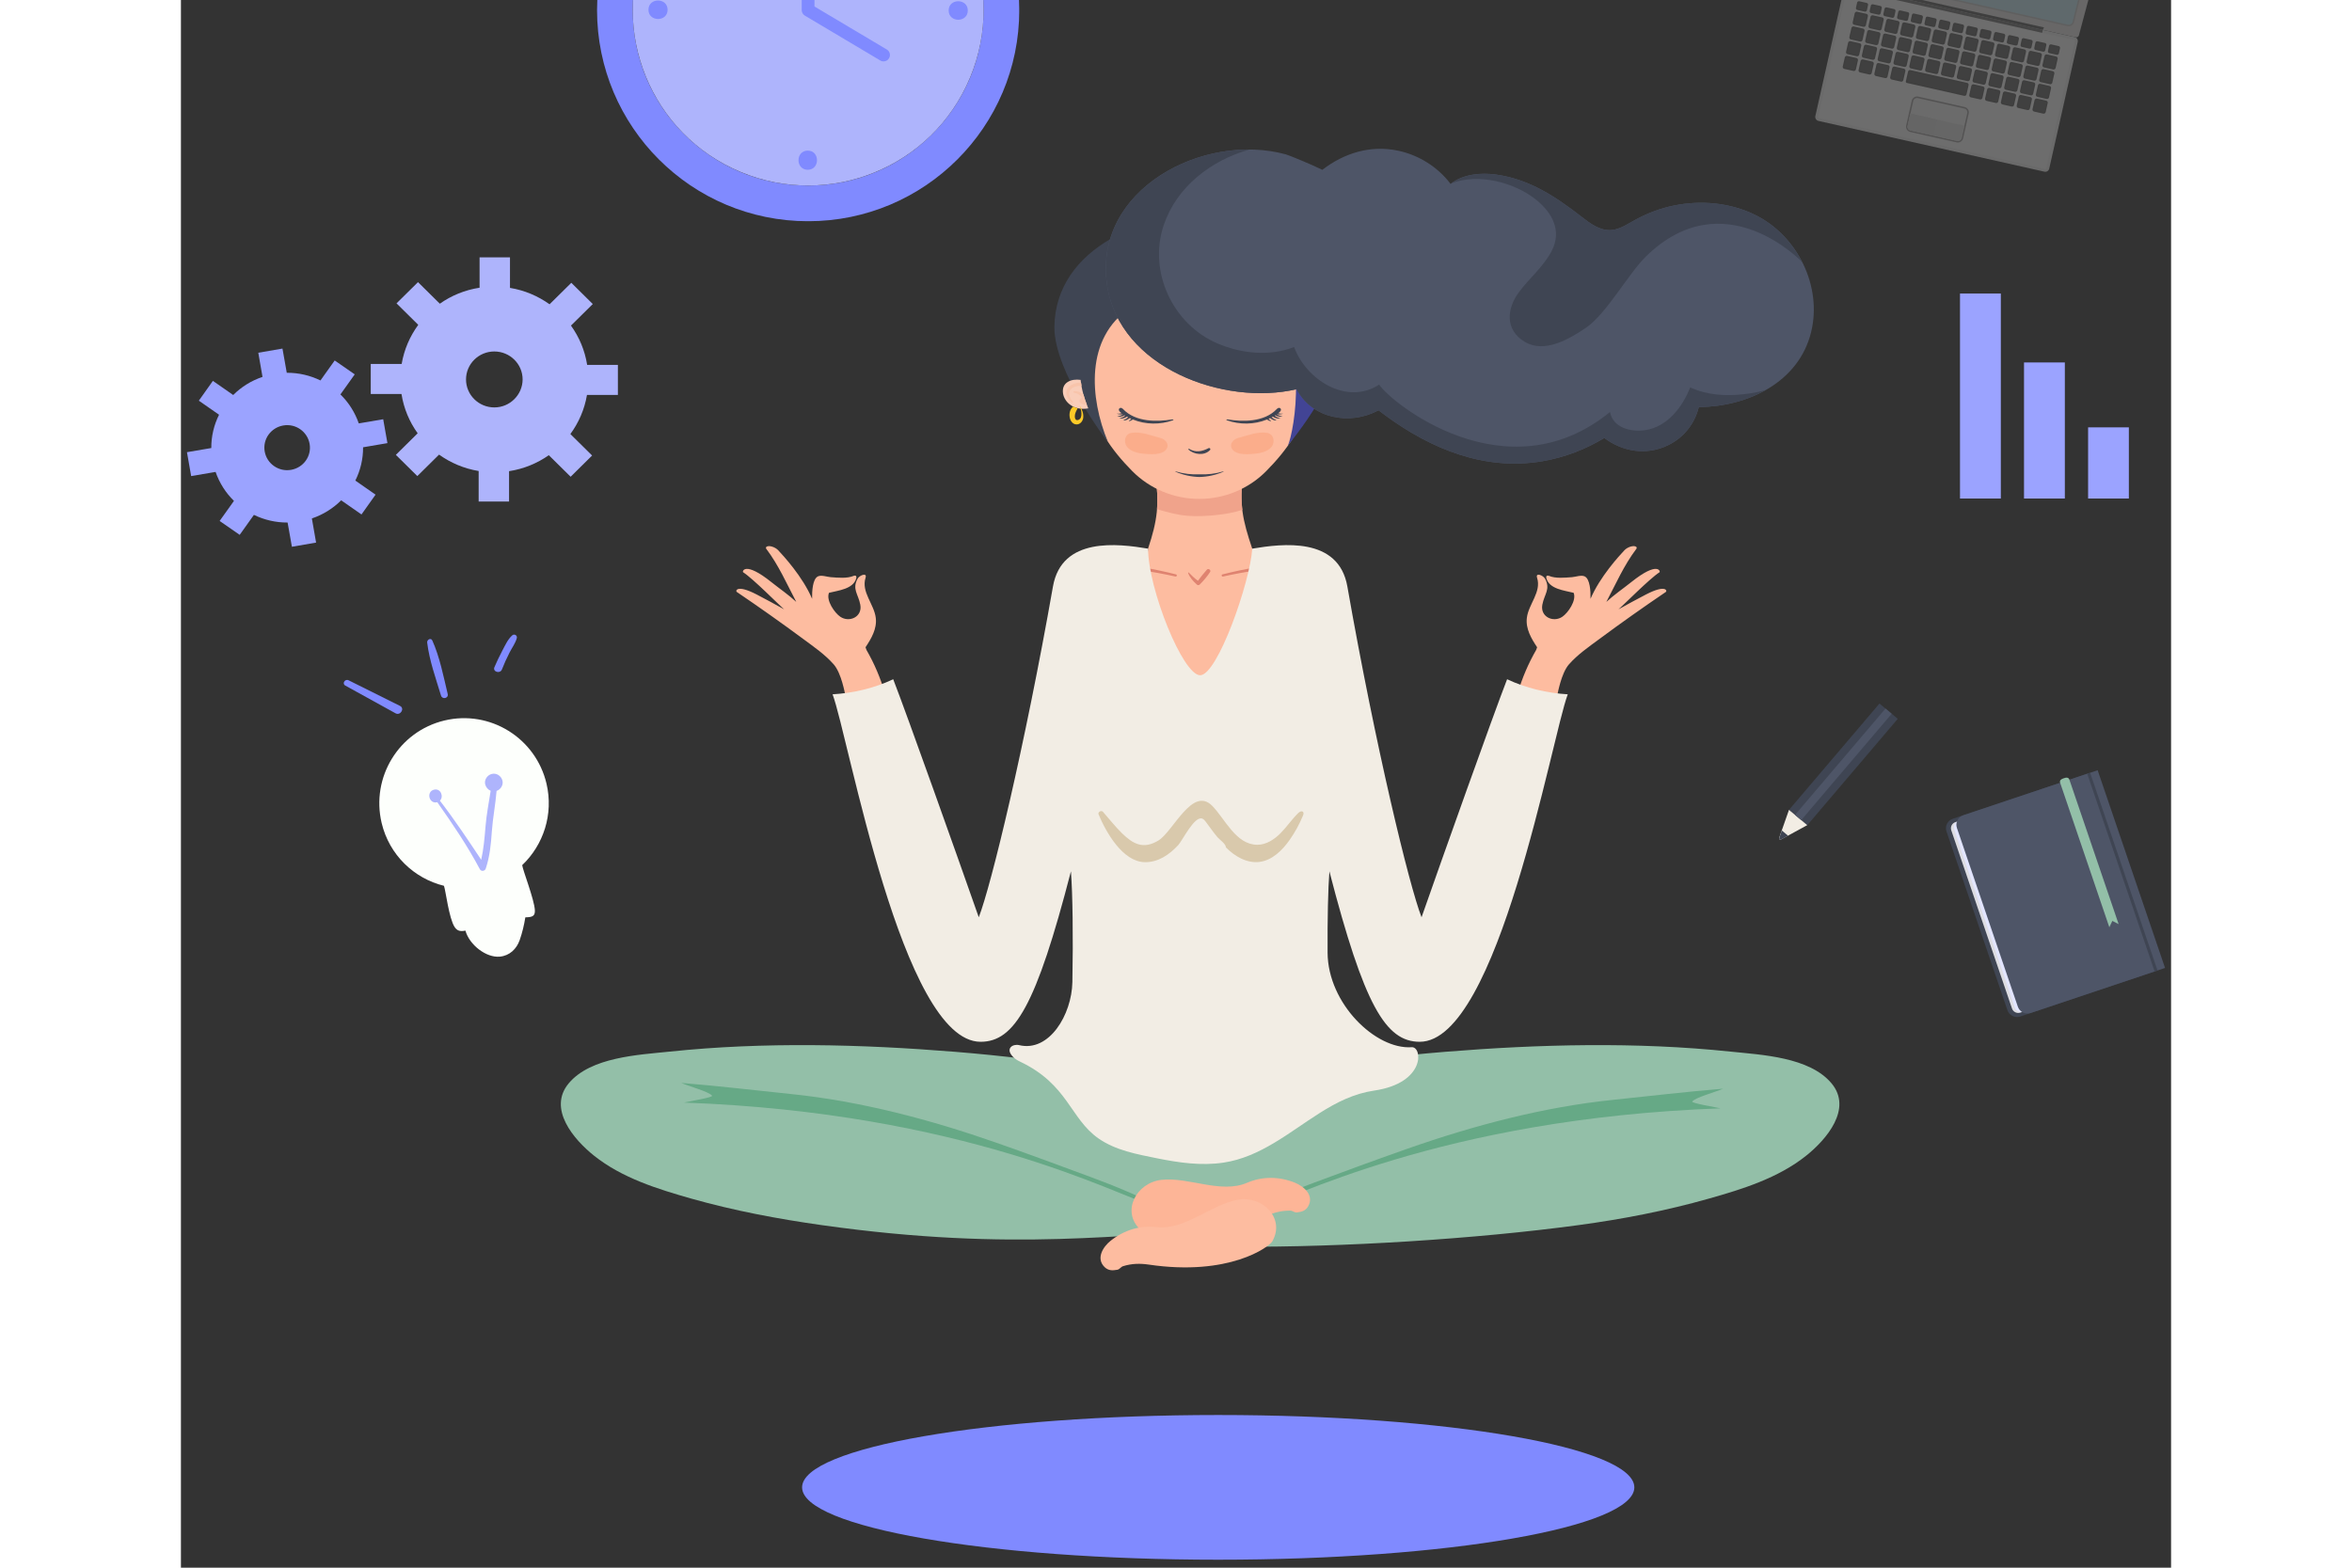 <svg width="150" height="100" viewBox="0 0 165 130" fill="none" xmlns="http://www.w3.org/2000/svg">
<rect x="0" y="0" width="165" height="130" fill="#333333" stroke="none"/>
<g clip-path="url(#clip0_1_3075)">
<path d="M150.886 24.339H147.5V41.339H150.886V24.339Z" fill="#9BA3FF"/>
<path d="M156.193 30.054H152.807V41.339H156.193V30.054Z" fill="#9BA3FF"/>
<path d="M161.507 35.439H158.121V41.339H161.507V35.439Z" fill="#9BA3FF"/>
</g>
<g clip-path="url(#clip1_1_3075)">
<path d="M86 129.339C105.054 129.339 120.5 126.653 120.5 123.339C120.5 120.026 105.054 117.339 86 117.339C66.946 117.339 51.5 120.026 51.5 123.339C51.5 126.653 66.946 129.339 86 129.339Z" fill="#808AFF"/>
</g>
<path d="M80.182 45.495C80.182 45.495 78.83 60.436 84.428 60.211C90.434 59.966 88.819 45.495 88.819 45.495C88.034 43.163 87.721 41.78 88.073 39.333H80.781C81.133 41.78 80.963 43.163 80.182 45.495Z" fill="#FDBCA0"/>
<path d="M80.927 42.223C81.755 42.471 82.588 42.7 83.451 42.771C84.269 42.84 85.109 42.788 85.923 42.7C86.601 42.625 87.324 42.504 88.001 42.279C87.894 41.392 87.91 40.478 88.076 39.33H80.784C80.944 40.455 80.993 41.356 80.927 42.223Z" fill="#F0A38B"/>
<path d="M84.428 41.372C86.509 41.372 88.512 40.55 89.978 39.069C91.723 37.307 93.091 35.344 93.492 33.037C94.006 30.075 93.007 27.117 90.825 24.735H78.029C75.847 27.113 74.847 30.075 75.362 33.037C75.762 35.344 77.133 37.307 78.876 39.069C80.344 40.547 82.347 41.372 84.428 41.372Z" fill="#FDBCA0"/>
<path d="M85.064 47.237C84.8 47.528 84.552 47.844 84.318 48.161C84.034 47.965 83.81 47.727 83.562 47.482C83.539 47.459 83.494 47.482 83.504 47.515C83.644 47.9 83.937 48.213 84.236 48.48C84.301 48.536 84.393 48.542 84.458 48.48C84.774 48.17 85.083 47.808 85.327 47.436C85.431 47.283 85.191 47.097 85.064 47.237Z" fill="#DF8370"/>
<path d="M92.105 46.667C90.16 46.833 88.242 47.149 86.35 47.632C86.236 47.661 86.285 47.834 86.399 47.808C88.281 47.391 90.183 47.107 92.105 46.977C92.306 46.963 92.303 46.65 92.105 46.667Z" fill="#DF8370"/>
<path d="M76.749 46.667C78.693 46.833 80.612 47.149 82.504 47.632C82.618 47.661 82.569 47.834 82.455 47.808C80.573 47.391 78.671 47.107 76.749 46.977C76.55 46.963 76.55 46.65 76.749 46.667Z" fill="#DF8370"/>
<path d="M77.084 19.809C74.365 21.369 72.45 23.825 72.418 27.127C72.385 30.849 76.912 36.776 76.85 36.629C75.345 33.008 74.951 28.023 78.706 25.528C79.081 25.28 79.55 25.137 79.885 24.846C79.875 22.879 78.791 20.974 77.084 19.809Z" fill="#3F4553"/>
<path d="M91.505 19.809C94.224 21.369 96.139 23.825 96.172 27.127C96.204 30.849 93.98 34.16 91.765 36.972C92.329 35.745 93.635 28.02 89.88 25.528C89.505 25.28 89.036 25.137 88.701 24.846C88.714 22.879 89.802 20.974 91.505 19.809Z" fill="#424495"/>
<path d="M130.55 17.839C128.473 16.805 126.046 16.583 123.786 17.043C122.692 17.265 121.656 17.653 120.669 18.178C120.015 18.524 119.35 19.02 118.588 19.079C117.663 19.147 116.853 18.544 116.165 18.009C114.029 16.345 111.857 14.887 109.108 14.486C107.779 14.29 106.294 14.434 105.265 15.249C104.21 13.853 102.637 12.858 100.904 12.493C98.612 12.01 96.433 12.698 94.632 14.081C93.616 13.582 91.838 12.864 91.613 12.803C84.839 10.937 75.59 15.67 76.788 23.652C77.817 30.513 86.49 33.683 92.499 32.274C93.795 34.73 96.902 35.301 99.296 34.023C99.478 34.163 99.66 34.303 99.846 34.44C103.666 37.246 108.111 39.069 112.912 38.241C114.736 37.924 116.442 37.265 118.012 36.319C119.504 37.441 121.467 37.797 123.275 36.929C124.62 36.287 125.522 35.099 125.844 33.755C125.867 33.755 125.89 33.755 125.913 33.755C129.905 33.706 134.139 31.72 135.159 27.528C136.087 23.718 134.022 19.565 130.55 17.839Z" fill="#4E5567"/>
<path d="M112.397 16.596C113.71 17.67 114.488 19.141 113.671 20.762C113.006 22.083 111.811 23.046 110.941 24.217C109.922 25.587 109.746 27.345 111.417 28.347C113.062 29.332 115.123 28.105 116.494 27.175C118.188 26.024 120.005 22.693 121.464 21.265C127.945 14.92 134.38 21.702 134.406 21.724C133.566 20.074 132.224 18.674 130.55 17.839C128.472 16.805 126.046 16.583 123.786 17.043C122.692 17.265 121.656 17.653 120.669 18.179C120.015 18.524 119.35 19.02 118.588 19.079C117.663 19.147 116.852 18.544 116.165 18.009C114.029 16.345 111.857 14.887 109.108 14.486C107.808 14.297 106.359 14.434 105.333 15.204C107.571 14.332 110.603 15.125 112.397 16.596Z" fill="#3F4553"/>
<path d="M129.658 32.679C128.072 32.865 126.587 32.777 125.128 32.127C124.499 33.762 123.213 35.412 121.395 35.67C120.174 35.843 118.731 35.461 118.481 34.166C109.896 41.167 100.272 33.357 99.344 31.893C96.667 33.641 93.293 31.508 92.293 28.777C90.254 29.57 87.903 29.325 85.923 28.474C82.233 26.892 80.188 22.53 81.478 18.681C82.552 15.481 85.415 13.292 88.587 12.401C82.403 12.366 75.762 16.815 76.788 23.652C77.817 30.513 86.487 33.684 92.498 32.274C93.795 34.731 96.901 35.301 99.295 34.023C99.478 34.163 99.66 34.303 99.846 34.44C103.666 37.246 108.111 39.069 112.912 38.241C114.735 37.924 116.442 37.265 118.012 36.319C119.503 37.441 121.467 37.797 123.274 36.929C124.62 36.287 125.522 35.099 125.844 33.755C125.867 33.755 125.89 33.755 125.912 33.755C127.818 33.732 129.775 33.266 131.416 32.333C130.84 32.506 130.241 32.61 129.658 32.679Z" fill="#3F4553"/>
<path d="M82.142 34.786C81.002 34.975 79.149 35.037 78.097 33.908C77.889 33.683 77.605 33.938 77.866 34.163C77.908 34.199 77.951 34.231 77.993 34.264C77.869 34.3 77.739 34.316 77.602 34.306C77.599 34.306 77.599 34.31 77.602 34.313C77.768 34.368 77.938 34.385 78.104 34.352C78.107 34.355 78.11 34.359 78.114 34.359C77.97 34.453 77.797 34.492 77.628 34.548C77.625 34.548 77.625 34.551 77.628 34.554C77.837 34.574 78.055 34.548 78.227 34.437C78.247 34.45 78.266 34.457 78.286 34.47C78.156 34.571 78.009 34.646 77.843 34.685C77.827 34.688 77.83 34.714 77.846 34.714C78.058 34.724 78.26 34.672 78.429 34.554C78.465 34.574 78.504 34.59 78.54 34.61C78.42 34.698 78.296 34.776 78.156 34.842C78.143 34.848 78.149 34.871 78.162 34.871C78.348 34.877 78.511 34.783 78.657 34.672C78.703 34.695 78.749 34.711 78.797 34.731C78.736 34.793 78.664 34.851 78.595 34.91C78.586 34.92 78.595 34.933 78.609 34.933C78.726 34.904 78.833 34.855 78.924 34.786C79.97 35.217 81.194 35.23 82.243 34.851C82.354 34.806 82.269 34.767 82.142 34.786Z" fill="#3F4553"/>
<path d="M86.822 34.786C87.962 34.975 89.815 35.037 90.867 33.908C91.075 33.683 91.359 33.938 91.098 34.163C91.056 34.199 91.013 34.231 90.971 34.264C91.098 34.3 91.225 34.316 91.362 34.306C91.365 34.306 91.365 34.31 91.362 34.313C91.196 34.368 91.026 34.385 90.86 34.352C90.857 34.355 90.854 34.359 90.85 34.359C90.994 34.453 91.166 34.492 91.336 34.548C91.339 34.548 91.339 34.551 91.336 34.554C91.127 34.574 90.909 34.548 90.737 34.437C90.717 34.45 90.697 34.457 90.678 34.47C90.808 34.571 90.955 34.646 91.121 34.685C91.137 34.688 91.134 34.714 91.118 34.714C90.906 34.724 90.704 34.672 90.535 34.554C90.499 34.574 90.46 34.59 90.424 34.61C90.544 34.698 90.668 34.776 90.808 34.842C90.821 34.848 90.815 34.871 90.802 34.871C90.616 34.877 90.453 34.783 90.307 34.672C90.261 34.695 90.215 34.711 90.17 34.731C90.232 34.793 90.303 34.851 90.372 34.91C90.382 34.92 90.372 34.933 90.359 34.933C90.242 34.904 90.134 34.855 90.043 34.786C88.997 35.217 87.773 35.23 86.721 34.851C86.614 34.806 86.695 34.767 86.822 34.786Z" fill="#3F4553"/>
<path d="M85.2 37.164C84.666 37.441 84.135 37.552 83.585 37.22C83.546 37.197 83.5 37.252 83.536 37.285C84.008 37.706 84.848 37.813 85.321 37.321C85.399 37.236 85.301 37.112 85.2 37.164Z" fill="#3F4553"/>
<path d="M86.421 39.089C85.754 39.288 85.096 39.363 84.444 39.333C83.793 39.363 83.135 39.288 82.468 39.089C82.451 39.082 82.438 39.111 82.455 39.118C83.096 39.392 83.77 39.539 84.444 39.555C85.119 39.539 85.793 39.392 86.434 39.118C86.451 39.111 86.438 39.085 86.421 39.089Z" fill="#3F4553"/>
<path d="M81.383 36.385C81.328 36.358 81.269 36.336 81.21 36.319C80.465 36.127 79.582 35.761 78.804 35.895C78.253 35.99 78.126 36.658 78.439 37.053C78.774 37.477 79.432 37.598 79.94 37.637C80.452 37.676 81.253 37.732 81.634 37.331C81.979 36.968 81.745 36.561 81.383 36.385Z" fill="#FBAD8B"/>
<path d="M87.479 36.385C87.535 36.358 87.593 36.336 87.652 36.319C88.398 36.127 89.28 35.761 90.059 35.895C90.609 35.99 90.736 36.658 90.424 37.053C90.088 37.477 89.43 37.598 88.922 37.637C88.411 37.676 87.61 37.732 87.229 37.331C86.883 36.968 87.121 36.561 87.479 36.385Z" fill="#FBAD8B"/>
<path d="M74.593 31.501C73.821 31.387 72.994 31.706 73.134 32.623C73.245 33.354 74.03 34.081 75.228 33.863C74.903 33.106 74.678 32.31 74.593 31.501Z" fill="#F9CDB9"/>
<path d="M73.847 32.219C74.059 32.042 74.388 31.964 74.671 32.01C74.655 31.922 74.645 31.831 74.632 31.742C74.245 31.706 73.789 31.866 73.567 32.147C73.222 32.587 73.483 33.077 73.864 33.377C73.919 33.422 73.997 33.351 73.945 33.295C73.668 33.002 73.476 32.529 73.847 32.219Z" fill="#F8C4AB"/>
<path d="M74.824 32.708C74.623 32.525 74.359 32.424 74.056 32.437C73.987 32.44 73.961 32.555 74.04 32.564C74.316 32.603 74.554 32.747 74.701 32.969C74.531 33.06 74.407 33.259 74.58 33.422C74.717 33.553 74.919 33.582 75.111 33.563C75.004 33.282 74.903 32.998 74.824 32.708Z" fill="#F8C4AB"/>
<path d="M74.525 33.651C74.522 33.647 74.515 33.651 74.518 33.654C74.642 33.961 74.818 34.678 74.395 34.825C74.111 34.923 74.085 34.558 74.127 34.365C74.167 34.189 74.264 34.006 74.346 33.85C74.346 33.85 74.15 33.807 73.971 33.716C73.727 33.925 73.639 34.235 73.681 34.561C73.72 34.858 73.909 35.184 74.245 35.194C74.544 35.203 74.759 34.946 74.805 34.672C74.857 34.316 74.714 33.941 74.525 33.651Z" fill="#FDCA27"/>
<path d="M136.845 89.831C135.015 87.649 131.055 87.473 128.456 87.202C120.643 86.386 112.632 86.589 104.815 87.221C100.924 87.538 97.051 88.011 93.195 88.634C90.404 89.087 87.288 89.404 84.5 90.298C81.712 89.404 78.596 89.084 75.805 88.634C71.952 88.008 68.076 87.535 64.184 87.221C56.368 86.589 48.354 86.386 40.544 87.202C37.948 87.473 33.985 87.649 32.155 89.831C30.386 91.939 32.568 94.493 34.249 95.833C36.571 97.686 39.518 98.6 42.332 99.399C45.865 100.397 49.48 101.076 53.115 101.591C69.382 103.888 78.215 102.195 86.718 102.09C87.043 102.504 87.35 102.935 87.63 103.382C96.25 103.437 107.323 102.749 115.882 101.591C119.52 101.099 123.131 100.4 126.665 99.399C129.482 98.603 132.426 97.69 134.748 95.833C136.429 94.493 138.611 91.939 136.845 89.831Z" fill="#93BFA8"/>
<path d="M125.303 91.342C125.574 90.996 127.212 90.569 127.857 90.281C124.818 90.526 121.767 90.891 118.735 91.205C112.967 91.798 107.193 93.328 101.728 95.243C99.113 96.16 96.504 97.122 93.905 98.088C91.847 98.851 89.812 99.686 87.88 100.727C88.177 100.635 88.473 100.544 88.769 100.456C91.85 99.549 104.405 92.748 127.652 91.909C127.114 91.792 125.199 91.475 125.303 91.342Z" fill="#66A986"/>
<path d="M44.038 90.862C43.768 90.516 42.13 90.089 41.485 89.802C44.524 90.046 47.575 90.412 50.607 90.725C56.375 91.319 62.149 92.849 67.614 94.763C70.229 95.68 72.838 96.642 75.436 97.608C77.495 98.371 79.53 99.207 81.461 100.247C81.165 100.156 80.869 100.064 80.572 99.976C77.492 99.069 64.937 92.268 41.69 91.43C42.224 91.312 44.139 90.996 44.038 90.862Z" fill="#66A986"/>
<path d="M92.359 98.075C91.049 97.549 89.665 97.536 88.392 98.081C86.216 99.017 83.549 97.582 81.289 97.84C79.208 98.078 77.941 100.449 79.534 101.963C79.918 102.328 83.78 103.731 89.9 100.874C90.571 100.56 91.225 100.381 91.984 100.391C92.16 100.394 92.326 100.56 92.512 100.541C92.909 100.492 93.235 100.42 93.456 100.035C93.977 99.128 93.108 98.375 92.359 98.075Z" fill="#FDB597"/>
<path d="M77.084 102.886C78.188 102.009 79.514 101.598 80.885 101.758C83.236 102.032 85.382 99.892 87.623 99.49C89.685 99.122 91.577 101.03 90.483 102.942C90.219 103.402 86.916 105.852 80.237 104.866C79.504 104.759 78.827 104.775 78.104 105C77.938 105.052 77.824 105.261 77.638 105.294C77.244 105.362 76.912 105.385 76.589 105.082C75.834 104.361 76.453 103.389 77.084 102.886Z" fill="#FDBCA0"/>
<path d="M121.467 49.296C120.714 49.684 119.923 50.121 119.184 50.529C119.575 50.209 121.744 47.998 122.587 47.453C122.678 47.394 122.463 46.497 120.245 48.272C119.584 48.8 118.803 49.335 118.181 49.912C118.972 48.409 119.633 46.885 120.669 45.509C120.711 45.453 120.698 45.391 120.662 45.349C120.451 45.182 119.92 45.371 119.682 45.626C119.259 46.076 117.65 47.818 116.868 49.655C116.881 49.025 116.826 48.004 116.38 47.795C116.1 47.662 115.634 47.838 115.334 47.861C114.745 47.903 113.973 47.988 113.423 47.753C113.341 47.72 113.136 47.694 113.211 47.965C113.462 48.852 114.699 48.963 115.468 49.159C115.728 49.792 114.996 50.829 114.533 51.142C113.781 51.654 112.683 51.152 112.872 50.147C113.038 49.263 113.566 48.862 113.1 47.994C112.947 47.707 112.289 47.446 112.436 47.91C112.814 49.094 111.729 50.089 111.589 51.234C111.478 52.141 111.957 52.946 112.439 53.674C112.41 53.749 112.387 53.824 112.361 53.895C111.706 55.031 111.198 56.228 110.83 57.481C111.67 57.758 114.139 57.582 114.129 57.562C114.139 57.582 114.426 55.827 115.084 55.086C115.803 54.274 116.709 53.648 117.575 53.008C119.395 51.661 121.245 50.353 123.121 49.081C123.229 49.012 123.141 48.431 121.467 49.296Z" fill="#FDBCA0"/>
<path d="M47.731 49.296C48.484 49.684 49.275 50.121 50.014 50.529C49.624 50.209 47.455 47.998 46.611 47.453C46.52 47.394 46.735 46.497 48.953 48.272C49.614 48.8 50.395 49.335 51.017 49.912C50.226 48.409 49.565 46.885 48.529 45.509C48.487 45.453 48.5 45.391 48.536 45.349C48.748 45.182 49.278 45.371 49.516 45.626C49.94 46.076 51.548 47.818 52.33 49.655C52.317 49.025 52.372 48.004 52.818 47.795C53.099 47.662 53.564 47.838 53.864 47.861C54.453 47.903 55.225 47.988 55.776 47.753C55.857 47.72 56.062 47.694 55.987 47.965C55.736 48.852 54.499 48.963 53.73 49.159C53.47 49.792 54.203 50.829 54.665 51.142C55.417 51.654 56.515 51.152 56.326 50.147C56.16 49.263 55.632 48.862 56.098 47.994C56.251 47.707 56.909 47.446 56.762 47.91C56.385 49.094 57.469 50.089 57.609 51.234C57.72 52.141 57.241 52.946 56.759 53.674C56.788 53.749 56.811 53.824 56.837 53.895C57.492 55.031 58 56.228 58.368 57.481C57.528 57.758 55.059 57.582 55.069 57.562C55.059 57.582 54.773 55.827 54.115 55.086C53.395 54.274 52.489 53.648 51.623 53.008C49.803 51.661 47.953 50.353 46.077 49.081C45.969 49.012 46.057 48.431 47.731 49.296Z" fill="#FDBCA0"/>
<path d="M109.951 56.326C108.73 59.48 104.588 71.126 102.858 76.065C101.829 73.423 99.048 61.95 96.706 48.63C95.977 44.491 91.316 45.081 88.822 45.496C88.643 48.275 85.949 55.98 84.503 55.996C83.057 55.98 80.191 48.82 80.185 45.496C77.694 45.081 73.03 44.491 72.3 48.63C69.956 61.95 67.178 73.426 66.148 76.065C64.416 71.126 60.276 59.48 59.055 56.326C57.489 57.066 55.756 57.474 54.027 57.575C55.365 61.141 59.785 86.39 66.298 86.39C69.122 86.39 70.91 83.385 73.789 72.255C73.932 74.114 73.981 77.686 73.909 81.441C73.857 84.145 71.991 87.27 69.493 86.667C68.988 86.546 68.33 86.928 68.956 87.606C69.125 87.792 69.343 87.929 69.568 88.034C73.558 89.926 73.714 92.754 76.068 94.401C77.492 95.396 79.244 95.71 80.914 96.049C82.725 96.414 84.591 96.688 86.435 96.411C89.499 95.951 91.88 93.899 94.417 92.294C95.834 91.397 97.273 90.679 98.937 90.435C103.22 89.805 102.936 86.778 102.041 86.84C99.041 87.045 95.091 83.216 95.068 79.001C95.052 76.195 95.107 73.706 95.218 72.255C98.097 83.385 99.885 86.39 102.708 86.39C109.222 86.39 113.641 61.141 114.98 57.575C113.25 57.474 111.518 57.063 109.951 56.326Z" fill="#F2EDE4"/>
<path d="M92.72 67.352C92.688 67.375 92.662 67.397 92.636 67.42C92.105 67.939 91.691 68.562 91.17 69.09C90.649 69.616 89.975 70.056 89.236 70.053C87.461 70.043 86.572 67.909 85.503 66.823C83.862 65.16 82.269 68.95 81.048 69.694C79.794 70.457 78.944 69.997 78.019 69.094C77.453 68.539 76.971 67.916 76.446 67.322C76.31 67.166 75.997 67.332 76.082 67.534C76.694 69.009 78.078 71.456 79.905 71.495C81.025 71.517 81.944 70.875 82.68 70.085C83.041 69.697 84.038 67.613 84.686 67.887C84.806 67.939 84.891 68.047 84.972 68.151C85.295 68.575 85.594 69.022 85.94 69.426C86.119 69.635 86.637 69.981 86.637 70.268C87.369 71.015 88.376 71.602 89.415 71.475C90.476 71.345 91.317 70.513 91.932 69.635C92.368 69.012 92.737 68.34 93.026 67.635C93.069 67.534 93.105 67.407 93.03 67.326C92.948 67.241 92.825 67.28 92.72 67.352Z" fill="#D9C9AC"/>
<g clip-path="url(#clip2_1_3075)">
<path d="M152.49 84.295L163.635 80.559L158.048 64.159L146.903 67.895C146.466 68.041 146.229 68.51 146.38 68.943L151.433 83.772C151.58 84.206 152.053 84.44 152.49 84.295Z" fill="#3F4553"/>
<path d="M152.498 83.971L163.921 80.142L158.538 64.345L147.115 68.174C146.833 68.267 146.682 68.571 146.776 68.854L151.812 83.635C151.91 83.914 152.216 84.064 152.498 83.971Z" fill="#DDDDE3"/>
<path d="M152.739 83.89L164.162 80.061L158.779 64.264L147.356 68.093C147.074 68.186 146.923 68.49 147.017 68.773L152.053 83.554C152.151 83.833 152.457 83.987 152.739 83.89Z" fill="#E2E5FF"/>
<path d="M153.355 84.003L164.5 80.267L158.913 63.872L147.768 67.607C147.331 67.753 147.094 68.223 147.245 68.656L152.298 83.485C152.445 83.918 152.918 84.149 153.355 84.003Z" fill="#4E5567"/>
<path d="M158.289 64.081L158.049 64.162L163.636 80.561L163.876 80.481L158.289 64.081Z" fill="#3F4553"/>
<path d="M159.881 76.892L160.13 76.366L160.652 76.633L156.571 64.657C156.497 64.447 156.314 64.463 156.102 64.536C155.889 64.608 155.73 64.706 155.804 64.916L159.881 76.892Z" fill="#93BFA8"/>
<path d="M134.838 68.43L142.34 59.609L140.823 58.341L133.322 67.161L134.838 68.43Z" fill="#3F4553"/>
<path d="M133.321 67.158L134.835 68.425L132.647 69.619C132.574 69.66 132.476 69.575 132.5 69.498L133.321 67.158Z" fill="#F2EDE4"/>
<path d="M132.651 69.623L133.243 69.299L132.729 68.866L132.509 69.498C132.48 69.575 132.578 69.659 132.651 69.623Z" fill="#3F4553"/>
<path d="M134.336 68.009L141.837 59.189L141.322 58.759L133.821 67.579L134.336 68.009Z" fill="#4E5567"/>
</g>
<g clip-path="url(#clip3_1_3075)">
<path d="M52.003 -16.661C42.334 -16.661 34.5 -8.827 34.5 0.842C34.5 10.506 42.334 18.345 52.003 18.345C61.666 18.345 69.505 10.511 69.505 0.842C69.5 -8.827 61.666 -16.661 52.003 -16.661ZM52.003 15.385C43.971 15.385 37.46 8.874 37.46 0.842C37.46 -7.19 43.971 -13.7 52.003 -13.7C60.035 -13.7 66.545 -7.19 66.545 0.842C66.545 8.874 60.035 15.385 52.003 15.385Z" fill="#808AFF"/>
<path d="M65.421 6.449C68.519 -0.961 65.024 -9.48 57.614 -12.578C50.205 -15.677 41.686 -12.182 38.587 -4.772C35.489 2.638 38.984 11.157 46.394 14.255C53.803 17.354 62.322 13.859 65.421 6.449Z" fill="#AEB4FC"/>
<path d="M65.238 0.869C65.238 -0.151 63.651 -0.156 63.651 0.869C63.651 1.894 65.238 1.894 65.238 0.869Z" fill="#808AFF"/>
<path d="M51.969 14.078C52.989 14.078 52.994 12.49 51.969 12.49C50.949 12.49 50.944 14.078 51.969 14.078Z" fill="#808AFF"/>
<path d="M38.762 0.809C38.762 1.829 40.349 1.834 40.349 0.809C40.349 -0.211 38.762 -0.216 38.762 0.809Z" fill="#808AFF"/>
<path d="M58.254 5.092C58.161 5.092 58.067 5.07 57.984 5.015L51.727 1.294C51.568 1.2 51.468 1.024 51.468 0.837V-9.163C51.468 -9.456 51.705 -9.693 51.998 -9.693C52.29 -9.693 52.527 -9.456 52.527 -9.163V0.539L58.525 4.106C58.778 4.254 58.861 4.58 58.706 4.833C58.613 4.999 58.436 5.092 58.254 5.092Z" fill="#808AFF"/>
</g>
<path d="M17.121 36.746L16.771 34.765L14.746 35.11C14.425 34.185 13.901 33.371 13.224 32.708L14.411 31.044L12.749 29.892L11.569 31.548C10.717 31.134 9.767 30.906 8.775 30.913L8.419 28.905L6.415 29.25L6.764 31.252C5.828 31.569 5.004 32.087 4.334 32.756L2.651 31.583L1.485 33.226L3.161 34.392C2.742 35.234 2.511 36.173 2.518 37.153L0.5 37.498L0.849 39.479L2.874 39.134C3.196 40.059 3.719 40.874 4.397 41.536L3.21 43.2L4.872 44.352L6.052 42.696C6.904 43.11 7.854 43.338 8.845 43.331L9.201 45.34L11.206 44.994L10.857 42.993C11.792 42.675 12.616 42.157 13.287 41.488L14.97 42.661L16.136 41.019L14.46 39.852C14.879 39.01 15.109 38.071 15.102 37.091L17.121 36.746ZM9.132 38.962C8.105 39.141 7.127 38.458 6.946 37.443C6.764 36.428 7.456 35.462 8.482 35.283C9.509 35.103 10.486 35.786 10.668 36.801C10.85 37.816 10.165 38.782 9.132 38.962Z" fill="#9BA3FF"/>
<path d="M36.228 32.749V30.257H33.679C33.49 29.056 33.022 27.952 32.338 26.999L34.147 25.212L32.366 23.451L30.564 25.232C29.607 24.549 28.497 24.073 27.282 23.873V21.339H24.761V23.859C23.546 24.045 22.422 24.508 21.465 25.184L19.656 23.396L17.875 25.156L19.677 26.937C18.986 27.883 18.504 28.98 18.301 30.181H15.738V32.673H18.287C18.476 33.874 18.944 34.979 19.628 35.931L17.819 37.719L19.6 39.479L21.402 37.698C22.359 38.382 23.469 38.858 24.684 39.058V41.591H27.205V39.072C28.42 38.886 29.538 38.423 30.501 37.747L32.31 39.534L34.091 37.774L32.289 35.993C32.98 35.048 33.462 33.95 33.665 32.749H36.228ZM25.983 33.785C24.691 33.785 23.637 32.749 23.637 31.465C23.637 30.188 24.684 29.146 25.983 29.146C27.275 29.146 28.329 30.181 28.329 31.465C28.323 32.742 27.275 33.785 25.983 33.785Z" fill="#AEB4FC"/>
<g opacity="0.3">
<path d="M154.495 14.236L135.766 10.027C135.582 9.987 135.466 9.804 135.509 9.62L137.867 -0.88C137.907 -1.064 138.091 -1.18 138.274 -1.137L157.003 3.076C157.187 3.116 157.303 3.299 157.26 3.483L154.898 13.983C154.858 14.163 154.678 14.28 154.495 14.236Z" fill="#ECECEC"/>
<path d="M135.819 9.78C135.769 9.77 135.739 9.72 135.753 9.673L138.114 -0.827C138.124 -0.877 138.174 -0.907 138.221 -0.893L156.95 3.319C157 3.329 157.03 3.379 157.017 3.426L154.655 13.926C154.645 13.976 154.595 14.006 154.548 13.993L135.819 9.78Z" fill="#F5F4F5"/>
<path d="M154.367 2.48L140.914 -0.545L140.859 -0.301L154.312 2.724L154.367 2.48Z" fill="#706F6E"/>
<path d="M139.605 0.964L138.985 0.824C138.908 0.808 138.858 0.731 138.875 0.651L138.971 0.214C138.988 0.137 139.065 0.087 139.145 0.104L139.765 0.244C139.842 0.261 139.892 0.337 139.875 0.417L139.779 0.854C139.759 0.931 139.682 0.981 139.605 0.964Z" fill="#585857"/>
<path d="M139.011 0.701C139.001 0.698 138.994 0.688 138.998 0.678L139.094 0.241C139.098 0.231 139.108 0.224 139.118 0.227L139.738 0.367C139.748 0.371 139.755 0.381 139.752 0.391L139.655 0.828C139.652 0.838 139.642 0.844 139.632 0.841L139.011 0.701Z" fill="#5E5E5D"/>
<path d="M140.742 1.218L140.122 1.078C140.045 1.061 139.995 0.984 140.012 0.904L140.109 0.467C140.125 0.391 140.202 0.341 140.282 0.357L140.902 0.497C140.979 0.514 141.029 0.591 141.012 0.671L140.916 1.108C140.896 1.188 140.819 1.235 140.742 1.218Z" fill="#585857"/>
<path d="M140.149 0.958C140.139 0.954 140.132 0.944 140.135 0.934L140.232 0.497C140.235 0.487 140.245 0.481 140.255 0.484L140.876 0.624C140.886 0.627 140.892 0.637 140.889 0.647L140.792 1.084C140.789 1.094 140.779 1.101 140.769 1.098L140.149 0.958Z" fill="#5E5E5D"/>
<path d="M141.88 1.475L141.259 1.335C141.183 1.318 141.133 1.241 141.149 1.161L141.246 0.724C141.263 0.647 141.339 0.597 141.42 0.614L142.04 0.754C142.117 0.771 142.167 0.848 142.15 0.928L142.053 1.365C142.033 1.441 141.957 1.491 141.88 1.475Z" fill="#585857"/>
<path d="M141.286 1.211C141.276 1.208 141.269 1.198 141.273 1.188L141.37 0.751C141.373 0.741 141.383 0.734 141.393 0.738L142.013 0.878C142.023 0.881 142.03 0.891 142.027 0.901L141.93 1.338C141.927 1.348 141.917 1.355 141.907 1.351L141.286 1.211Z" fill="#5E5E5D"/>
<path d="M143.017 1.728L142.397 1.588C142.32 1.571 142.27 1.495 142.287 1.414L142.384 0.978C142.4 0.901 142.477 0.851 142.557 0.867L143.177 1.008C143.254 1.024 143.304 1.101 143.287 1.181L143.191 1.618C143.171 1.698 143.094 1.748 143.017 1.728Z" fill="#585857"/>
<path d="M142.424 1.468C142.414 1.465 142.407 1.455 142.41 1.445L142.507 1.008C142.51 0.998 142.52 0.991 142.53 0.994L143.151 1.134C143.161 1.138 143.167 1.148 143.164 1.158L143.067 1.595C143.064 1.605 143.054 1.611 143.044 1.608L142.424 1.468Z" fill="#5E5E5D"/>
<path d="M144.151 1.985L143.531 1.845C143.454 1.828 143.404 1.752 143.421 1.671L143.518 1.234C143.534 1.158 143.611 1.108 143.691 1.124L144.311 1.265C144.388 1.281 144.438 1.358 144.421 1.438L144.325 1.875C144.308 1.955 144.231 2.002 144.151 1.985Z" fill="#585857"/>
<path d="M143.561 1.725C143.551 1.722 143.544 1.712 143.548 1.702L143.645 1.265C143.648 1.255 143.658 1.248 143.668 1.251L144.288 1.391C144.298 1.395 144.305 1.405 144.302 1.415L144.205 1.852C144.202 1.862 144.192 1.868 144.182 1.865L143.561 1.725Z" fill="#5E5E5D"/>
<path d="M145.289 2.242L144.668 2.102C144.592 2.085 144.542 2.008 144.558 1.928L144.655 1.491C144.672 1.415 144.748 1.364 144.829 1.381L145.449 1.521C145.526 1.538 145.576 1.615 145.559 1.695L145.462 2.132C145.446 2.208 145.369 2.258 145.289 2.242Z" fill="#585857"/>
<path d="M144.698 1.978C144.688 1.975 144.682 1.965 144.685 1.955L144.782 1.518C144.785 1.508 144.795 1.501 144.805 1.505L145.425 1.645C145.435 1.648 145.442 1.658 145.439 1.668L145.342 2.105C145.339 2.115 145.329 2.122 145.319 2.118L144.698 1.978Z" fill="#5E5E5D"/>
<path d="M146.426 2.495L145.806 2.355C145.729 2.339 145.679 2.262 145.696 2.182L145.793 1.745C145.809 1.668 145.886 1.618 145.966 1.635L146.586 1.775C146.663 1.792 146.713 1.868 146.696 1.948L146.6 2.385C146.583 2.465 146.503 2.515 146.426 2.495Z" fill="#585857"/>
<path d="M145.836 2.235C145.826 2.232 145.819 2.222 145.822 2.212L145.919 1.775C145.922 1.765 145.933 1.758 145.943 1.762L146.563 1.902C146.573 1.905 146.58 1.915 146.576 1.925L146.48 2.362C146.476 2.372 146.466 2.379 146.456 2.375L145.836 2.235Z" fill="#5E5E5D"/>
<path d="M147.564 2.752L146.943 2.612C146.867 2.595 146.817 2.519 146.833 2.439L146.93 2.002C146.947 1.925 147.024 1.875 147.104 1.892L147.724 2.032C147.801 2.048 147.851 2.125 147.834 2.205L147.737 2.642C147.717 2.722 147.641 2.769 147.564 2.752Z" fill="#585857"/>
<path d="M146.973 2.492C146.963 2.489 146.957 2.479 146.96 2.469L147.057 2.032C147.06 2.022 147.07 2.015 147.08 2.018L147.7 2.158C147.71 2.162 147.717 2.172 147.714 2.182L147.617 2.619C147.614 2.629 147.604 2.635 147.594 2.632L146.973 2.492Z" fill="#5E5E5D"/>
<path d="M148.701 3.009L148.081 2.869C148.004 2.852 147.954 2.775 147.971 2.695L148.068 2.258C148.084 2.182 148.161 2.132 148.241 2.148L148.861 2.288C148.938 2.305 148.988 2.382 148.972 2.462L148.875 2.899C148.855 2.976 148.778 3.026 148.701 3.009Z" fill="#585857"/>
<path d="M148.107 2.746C148.097 2.742 148.091 2.732 148.094 2.722L148.191 2.285C148.194 2.275 148.204 2.269 148.214 2.272L148.834 2.412C148.844 2.415 148.851 2.425 148.848 2.435L148.751 2.872C148.748 2.882 148.738 2.889 148.728 2.886L148.107 2.746Z" fill="#5E5E5D"/>
<path d="M149.838 3.263L149.218 3.122C149.141 3.106 149.091 3.029 149.108 2.949L149.205 2.512C149.221 2.435 149.298 2.385 149.378 2.402L149.999 2.542C150.075 2.559 150.125 2.635 150.109 2.716L150.012 3.153C149.992 3.233 149.915 3.283 149.838 3.263Z" fill="#585857"/>
<path d="M149.245 3.002C149.235 2.999 149.228 2.989 149.231 2.979L149.328 2.542C149.331 2.532 149.342 2.525 149.352 2.529L149.972 2.669C149.982 2.672 149.989 2.682 149.985 2.692L149.889 3.129C149.885 3.139 149.875 3.146 149.865 3.143L149.245 3.002Z" fill="#5E5E5D"/>
<path d="M150.976 3.519L150.356 3.379C150.279 3.363 150.229 3.286 150.245 3.206L150.342 2.769C150.359 2.692 150.436 2.642 150.516 2.659L151.136 2.799C151.213 2.816 151.263 2.892 151.246 2.972L151.149 3.409C151.129 3.489 151.053 3.536 150.976 3.519Z" fill="#585857"/>
<path d="M150.382 3.259C150.372 3.256 150.365 3.246 150.368 3.236L150.465 2.799C150.469 2.789 150.479 2.782 150.489 2.786L151.109 2.926C151.119 2.929 151.126 2.939 151.122 2.949L151.026 3.386C151.022 3.396 151.012 3.403 151.002 3.399L150.382 3.259Z" fill="#5E5E5D"/>
<path d="M152.113 3.776L151.493 3.636C151.416 3.619 151.366 3.543 151.383 3.463L151.479 3.026C151.496 2.949 151.573 2.899 151.653 2.916L152.273 3.056C152.35 3.072 152.4 3.149 152.383 3.229L152.287 3.666C152.266 3.743 152.19 3.793 152.113 3.776Z" fill="#585857"/>
<path d="M151.519 3.513C151.509 3.509 151.503 3.499 151.506 3.489L151.603 3.052C151.606 3.042 151.616 3.036 151.626 3.039L152.247 3.179C152.257 3.182 152.263 3.192 152.26 3.202L152.163 3.639C152.16 3.649 152.15 3.656 152.14 3.653L151.519 3.513Z" fill="#5E5E5D"/>
<path d="M153.251 4.03L152.63 3.89C152.553 3.873 152.503 3.796 152.52 3.716L152.617 3.279C152.633 3.202 152.71 3.152 152.79 3.169L153.411 3.309C153.487 3.326 153.537 3.403 153.521 3.483L153.424 3.92C153.404 4 153.327 4.05 153.251 4.03Z" fill="#585857"/>
<path d="M152.657 3.769C152.647 3.766 152.64 3.756 152.644 3.746L152.74 3.309C152.744 3.299 152.754 3.293 152.764 3.296L153.384 3.436C153.394 3.439 153.401 3.449 153.397 3.459L153.301 3.896C153.297 3.906 153.287 3.913 153.277 3.91L152.657 3.769Z" fill="#5E5E5D"/>
<path d="M154.388 4.286L153.768 4.146C153.691 4.13 153.641 4.053 153.658 3.973L153.754 3.536C153.771 3.459 153.848 3.409 153.928 3.426L154.548 3.566C154.625 3.583 154.675 3.659 154.658 3.739L154.562 4.176C154.542 4.256 154.465 4.303 154.388 4.286Z" fill="#585857"/>
<path d="M153.794 4.026C153.784 4.023 153.778 4.013 153.781 4.003L153.878 3.566C153.881 3.556 153.891 3.549 153.901 3.553L154.522 3.693C154.532 3.696 154.538 3.706 154.535 3.716L154.438 4.153C154.435 4.163 154.425 4.17 154.415 4.167L153.794 4.026Z" fill="#5E5E5D"/>
<path d="M155.522 4.543L154.902 4.403C154.825 4.387 154.775 4.31 154.792 4.23L154.888 3.793C154.905 3.716 154.982 3.666 155.062 3.683L155.682 3.823C155.759 3.839 155.809 3.916 155.792 3.996L155.695 4.433C155.679 4.51 155.602 4.56 155.522 4.543Z" fill="#585857"/>
<path d="M154.932 4.28C154.922 4.276 154.915 4.266 154.919 4.256L155.015 3.82C155.019 3.809 155.029 3.803 155.039 3.806L155.659 3.946C155.669 3.95 155.676 3.96 155.672 3.97L155.576 4.407C155.572 4.417 155.562 4.423 155.552 4.42L154.932 4.28Z" fill="#5E5E5D"/>
<path d="M138.971 0.974L139.738 1.148C139.825 1.168 139.882 1.255 139.862 1.345L139.692 2.099C139.672 2.185 139.585 2.242 139.495 2.222L138.728 2.049C138.641 2.029 138.584 1.942 138.604 1.852L138.774 1.098C138.794 1.011 138.881 0.954 138.971 0.974Z" fill="#585857"/>
<path d="M138.758 1.925C138.738 1.921 138.725 1.898 138.728 1.878L138.898 1.124C138.901 1.104 138.925 1.091 138.945 1.094L139.712 1.268C139.732 1.271 139.745 1.294 139.742 1.314L139.572 2.068C139.569 2.088 139.545 2.102 139.525 2.098L138.758 1.925Z" fill="#5E5E5D"/>
<path d="M140.282 1.271L141.049 1.444C141.136 1.464 141.192 1.551 141.172 1.641L141.002 2.395C140.982 2.482 140.896 2.539 140.806 2.519L140.038 2.345C139.952 2.325 139.895 2.238 139.915 2.148L140.085 1.394C140.105 1.304 140.192 1.251 140.282 1.271Z" fill="#585857"/>
<path d="M140.069 2.222C140.049 2.218 140.035 2.195 140.039 2.175L140.209 1.421C140.212 1.401 140.235 1.388 140.255 1.391L141.023 1.565C141.043 1.568 141.056 1.591 141.053 1.611L140.882 2.365C140.879 2.385 140.856 2.398 140.836 2.395L140.069 2.222Z" fill="#5E5E5D"/>
<path d="M141.593 1.565L142.361 1.738C142.447 1.758 142.504 1.845 142.484 1.935L142.314 2.689C142.294 2.776 142.207 2.832 142.117 2.812L141.35 2.639C141.263 2.619 141.206 2.532 141.226 2.442L141.397 1.688C141.417 1.602 141.507 1.545 141.593 1.565Z" fill="#585857"/>
<path d="M141.38 2.515C141.36 2.512 141.346 2.489 141.35 2.469L141.52 1.715C141.523 1.695 141.546 1.681 141.566 1.685L142.334 1.858C142.354 1.861 142.367 1.885 142.364 1.905L142.193 2.659C142.19 2.679 142.167 2.692 142.147 2.689L141.38 2.515Z" fill="#5E5E5D"/>
<path d="M142.904 1.858L143.671 2.032C143.758 2.052 143.815 2.139 143.795 2.229L143.624 2.982C143.604 3.069 143.518 3.126 143.428 3.106L142.66 2.932C142.574 2.912 142.517 2.826 142.537 2.736L142.707 1.982C142.727 1.895 142.817 1.838 142.904 1.858Z" fill="#585857"/>
<path d="M142.691 2.812C142.671 2.809 142.657 2.785 142.661 2.765L142.831 2.012C142.834 1.992 142.857 1.978 142.877 1.982L143.645 2.155C143.665 2.158 143.678 2.182 143.675 2.202L143.505 2.955C143.501 2.976 143.478 2.989 143.458 2.986L142.691 2.812Z" fill="#5E5E5D"/>
<path d="M144.215 2.155L144.982 2.329C145.068 2.349 145.125 2.435 145.105 2.525L144.935 3.279C144.915 3.366 144.828 3.423 144.738 3.403L143.971 3.229C143.884 3.209 143.828 3.123 143.848 3.032L144.018 2.279C144.041 2.189 144.128 2.135 144.215 2.155Z" fill="#585857"/>
<path d="M144.001 3.106C143.981 3.102 143.968 3.079 143.971 3.059L144.141 2.305C144.145 2.285 144.168 2.272 144.188 2.275L144.955 2.449C144.975 2.452 144.989 2.475 144.985 2.495L144.815 3.249C144.812 3.269 144.788 3.282 144.768 3.279L144.001 3.106Z" fill="#5E5E5D"/>
<path d="M145.526 2.449L146.293 2.622C146.379 2.642 146.436 2.729 146.416 2.819L146.246 3.573C146.226 3.66 146.139 3.716 146.049 3.696L145.282 3.523C145.195 3.503 145.139 3.416 145.159 3.326L145.329 2.572C145.352 2.485 145.439 2.429 145.526 2.449Z" fill="#585857"/>
<path d="M145.312 3.399C145.292 3.396 145.279 3.373 145.282 3.353L145.452 2.599C145.455 2.579 145.479 2.565 145.499 2.569L146.266 2.742C146.286 2.746 146.299 2.769 146.296 2.789L146.126 3.543C146.122 3.563 146.099 3.576 146.079 3.573L145.312 3.399Z" fill="#5E5E5D"/>
<path d="M146.837 2.745L147.604 2.919C147.691 2.939 147.747 3.026 147.727 3.116L147.557 3.869C147.537 3.956 147.45 4.013 147.36 3.993L146.593 3.819C146.506 3.799 146.45 3.713 146.47 3.623L146.64 2.869C146.663 2.779 146.75 2.725 146.837 2.745Z" fill="#585857"/>
<path d="M146.623 3.696C146.603 3.693 146.59 3.669 146.593 3.649L146.763 2.896C146.766 2.876 146.79 2.862 146.81 2.865L147.577 3.039C147.597 3.042 147.61 3.066 147.607 3.086L147.437 3.839C147.433 3.859 147.41 3.873 147.39 3.869L146.623 3.696Z" fill="#5E5E5D"/>
<path d="M148.151 3.039L148.918 3.213C149.005 3.233 149.061 3.319 149.041 3.409L148.871 4.163C148.851 4.25 148.765 4.307 148.674 4.287L147.907 4.113C147.821 4.093 147.764 4.006 147.784 3.916L147.954 3.163C147.974 3.076 148.061 3.019 148.151 3.039Z" fill="#585857"/>
<path d="M147.934 3.99C147.914 3.986 147.901 3.963 147.904 3.943L148.074 3.189C148.077 3.169 148.101 3.156 148.121 3.159L148.888 3.333C148.908 3.336 148.921 3.359 148.918 3.379L148.748 4.133C148.745 4.153 148.721 4.167 148.701 4.163L147.934 3.99Z" fill="#5E5E5D"/>
<path d="M149.461 3.332L150.229 3.506C150.315 3.526 150.372 3.613 150.352 3.703L150.182 4.457C150.162 4.543 150.075 4.6 149.985 4.58L149.218 4.406C149.131 4.386 149.074 4.3 149.095 4.21L149.265 3.456C149.285 3.369 149.371 3.312 149.461 3.332Z" fill="#585857"/>
<path d="M149.248 4.286C149.228 4.283 149.215 4.26 149.218 4.24L149.388 3.486C149.392 3.466 149.415 3.453 149.435 3.456L150.202 3.629C150.222 3.633 150.235 3.656 150.232 3.676L150.062 4.43C150.059 4.45 150.035 4.463 150.015 4.46L149.248 4.286Z" fill="#5E5E5D"/>
<path d="M150.772 3.63L151.54 3.803C151.626 3.823 151.683 3.91 151.663 4L151.493 4.754C151.473 4.84 151.386 4.897 151.296 4.877L150.529 4.704C150.442 4.684 150.386 4.597 150.406 4.507L150.576 3.753C150.596 3.663 150.682 3.609 150.772 3.63Z" fill="#585857"/>
<path d="M150.559 4.58C150.539 4.577 150.525 4.553 150.529 4.533L150.699 3.78C150.702 3.76 150.726 3.746 150.746 3.75L151.513 3.923C151.533 3.926 151.546 3.95 151.543 3.97L151.373 4.724C151.369 4.744 151.346 4.757 151.326 4.754L150.559 4.58Z" fill="#5E5E5D"/>
<path d="M152.083 3.923L152.85 4.096C152.937 4.116 152.994 4.203 152.974 4.293L152.804 5.047C152.784 5.134 152.697 5.19 152.607 5.17L151.843 4.997C151.756 4.977 151.7 4.89 151.72 4.8L151.89 4.046C151.907 3.96 151.993 3.903 152.083 3.923Z" fill="#585857"/>
<path d="M151.87 4.874C151.85 4.87 151.836 4.847 151.84 4.827L152.01 4.073C152.013 4.053 152.037 4.04 152.057 4.043L152.824 4.217C152.844 4.22 152.857 4.243 152.854 4.263L152.68 5.017C152.677 5.037 152.654 5.05 152.634 5.047L151.87 4.874Z" fill="#5E5E5D"/>
<path d="M153.394 4.22L154.161 4.393C154.248 4.413 154.305 4.5 154.285 4.59L154.115 5.344C154.095 5.431 154.008 5.487 153.918 5.467L153.151 5.294C153.064 5.274 153.007 5.187 153.027 5.097L153.197 4.343C153.217 4.253 153.307 4.2 153.394 4.22Z" fill="#585857"/>
<path d="M153.181 5.171C153.161 5.167 153.148 5.144 153.151 5.124L153.321 4.37C153.324 4.35 153.348 4.337 153.368 4.34L154.135 4.513C154.155 4.517 154.168 4.54 154.165 4.56L153.995 5.314C153.991 5.334 153.968 5.347 153.948 5.344L153.181 5.171Z" fill="#5E5E5D"/>
<path d="M154.705 4.513L155.472 4.687C155.559 4.707 155.615 4.793 155.595 4.883L155.425 5.637C155.405 5.724 155.318 5.781 155.228 5.761L154.461 5.587C154.375 5.567 154.318 5.481 154.338 5.39L154.511 4.637C154.528 4.55 154.618 4.493 154.705 4.513Z" fill="#585857"/>
<path d="M154.491 5.464C154.471 5.461 154.458 5.437 154.461 5.417L154.632 4.664C154.635 4.644 154.658 4.63 154.678 4.634L155.445 4.807C155.465 4.81 155.479 4.834 155.475 4.854L155.305 5.608C155.302 5.628 155.279 5.641 155.259 5.638L154.491 5.464Z" fill="#5E5E5D"/>
<path d="M138.694 2.195L139.461 2.369C139.548 2.389 139.605 2.475 139.585 2.565L139.415 3.319C139.395 3.406 139.308 3.463 139.218 3.443L138.451 3.269C138.364 3.249 138.307 3.162 138.327 3.072L138.501 2.319C138.521 2.232 138.607 2.175 138.694 2.195Z" fill="#585857"/>
<path d="M138.481 3.146C138.461 3.142 138.448 3.119 138.451 3.099L138.621 2.345C138.624 2.325 138.648 2.312 138.668 2.315L139.435 2.489C139.455 2.492 139.468 2.515 139.465 2.535L139.295 3.289C139.291 3.309 139.268 3.323 139.248 3.319L138.481 3.146Z" fill="#5E5E5D"/>
<path d="M140.009 2.492L140.776 2.665C140.863 2.685 140.919 2.772 140.899 2.862L140.729 3.616C140.709 3.703 140.623 3.759 140.533 3.739L139.765 3.566C139.679 3.546 139.622 3.459 139.642 3.369L139.812 2.615C139.832 2.525 139.919 2.472 140.009 2.492Z" fill="#585857"/>
<path d="M139.792 3.443C139.772 3.439 139.759 3.416 139.762 3.396L139.932 2.642C139.935 2.622 139.959 2.609 139.979 2.612L140.746 2.786C140.766 2.789 140.779 2.812 140.776 2.832L140.606 3.586C140.603 3.606 140.579 3.619 140.559 3.616L139.792 3.443Z" fill="#5E5E5D"/>
<path d="M141.319 2.786L142.087 2.959C142.173 2.979 142.23 3.066 142.21 3.156L142.04 3.91C142.02 3.996 141.933 4.053 141.843 4.033L141.076 3.86C140.989 3.84 140.933 3.753 140.953 3.663L141.123 2.909C141.143 2.822 141.229 2.766 141.319 2.786Z" fill="#585857"/>
<path d="M141.106 3.736C141.086 3.733 141.073 3.709 141.076 3.689L141.246 2.936C141.25 2.916 141.273 2.902 141.293 2.906L142.06 3.079C142.08 3.082 142.093 3.106 142.09 3.126L141.92 3.88C141.917 3.9 141.893 3.913 141.873 3.91L141.106 3.736Z" fill="#5E5E5D"/>
<path d="M142.63 3.079L143.397 3.253C143.484 3.273 143.541 3.359 143.521 3.449L143.351 4.203C143.33 4.29 143.244 4.347 143.154 4.327L142.387 4.153C142.3 4.133 142.243 4.046 142.263 3.956L142.433 3.203C142.453 3.116 142.54 3.059 142.63 3.079Z" fill="#585857"/>
<path d="M142.417 4.03C142.397 4.026 142.383 4.003 142.387 3.983L142.557 3.229C142.56 3.209 142.584 3.196 142.604 3.199L143.371 3.373C143.391 3.376 143.404 3.399 143.401 3.419L143.231 4.173C143.227 4.193 143.204 4.206 143.184 4.203L142.417 4.03Z" fill="#5E5E5D"/>
<path d="M143.942 3.376L144.709 3.549C144.795 3.569 144.852 3.656 144.832 3.746L144.662 4.5C144.642 4.587 144.555 4.643 144.465 4.623L143.698 4.45C143.611 4.43 143.555 4.343 143.575 4.253L143.745 3.499C143.765 3.409 143.855 3.356 143.942 3.376Z" fill="#585857"/>
<path d="M143.728 4.327C143.708 4.323 143.694 4.3 143.698 4.28L143.868 3.526C143.871 3.506 143.895 3.493 143.915 3.496L144.682 3.669C144.702 3.673 144.715 3.696 144.712 3.716L144.542 4.47C144.538 4.49 144.515 4.503 144.495 4.5L143.728 4.327Z" fill="#5E5E5D"/>
<path d="M145.252 3.669L146.019 3.843C146.106 3.863 146.163 3.949 146.143 4.039L145.973 4.793C145.953 4.88 145.866 4.937 145.776 4.917L145.009 4.743C144.922 4.723 144.865 4.637 144.885 4.546L145.055 3.793C145.075 3.706 145.165 3.649 145.252 3.669Z" fill="#585857"/>
<path d="M145.039 4.62C145.019 4.617 145.006 4.593 145.009 4.573L145.179 3.82C145.182 3.8 145.206 3.786 145.226 3.79L145.993 3.963C146.013 3.966 146.026 3.99 146.023 4.01L145.853 4.764C145.849 4.784 145.826 4.797 145.806 4.794L145.039 4.62Z" fill="#5E5E5D"/>
<path d="M146.563 3.966L147.33 4.14C147.417 4.16 147.473 4.246 147.453 4.337L147.283 5.09C147.263 5.177 147.176 5.234 147.086 5.214L146.319 5.04C146.233 5.02 146.176 4.934 146.196 4.844L146.366 4.09C146.389 4 146.476 3.946 146.563 3.966Z" fill="#585857"/>
<path d="M146.349 4.917C146.329 4.914 146.316 4.89 146.319 4.87L146.49 4.116C146.493 4.096 146.516 4.083 146.536 4.086L147.303 4.26C147.323 4.263 147.337 4.287 147.333 4.307L147.163 5.06C147.16 5.08 147.137 5.094 147.117 5.09L146.349 4.917Z" fill="#5E5E5D"/>
<path d="M147.874 4.26L148.641 4.433C148.728 4.453 148.784 4.54 148.764 4.63L148.594 5.384C148.574 5.47 148.488 5.527 148.397 5.507L147.63 5.334C147.544 5.314 147.487 5.227 147.507 5.137L147.677 4.383C147.7 4.296 147.787 4.24 147.874 4.26Z" fill="#585857"/>
<path d="M147.66 5.211C147.64 5.207 147.627 5.184 147.63 5.164L147.8 4.41C147.804 4.39 147.827 4.377 147.847 4.38L148.614 4.553C148.634 4.557 148.647 4.58 148.644 4.6L148.474 5.354C148.471 5.374 148.447 5.387 148.427 5.384L147.66 5.211Z" fill="#5E5E5D"/>
<path d="M149.185 4.553L149.952 4.727C150.039 4.747 150.095 4.834 150.075 4.924L149.905 5.677C149.885 5.764 149.799 5.821 149.709 5.801L148.941 5.627C148.855 5.607 148.798 5.521 148.818 5.431L148.988 4.677C149.011 4.59 149.098 4.533 149.185 4.553Z" fill="#585857"/>
<path d="M148.971 5.504C148.951 5.501 148.938 5.477 148.941 5.457L149.111 4.704C149.115 4.683 149.138 4.67 149.158 4.673L149.925 4.847C149.945 4.85 149.958 4.874 149.955 4.894L149.785 5.647C149.782 5.667 149.758 5.681 149.738 5.677L148.971 5.504Z" fill="#5E5E5D"/>
<path d="M150.495 4.85L151.263 5.024C151.349 5.044 151.406 5.13 151.386 5.22L151.216 5.974C151.196 6.061 151.109 6.118 151.019 6.098L150.252 5.924C150.165 5.904 150.109 5.817 150.129 5.727L150.299 4.974C150.322 4.884 150.409 4.83 150.495 4.85Z" fill="#585857"/>
<path d="M150.282 5.801C150.262 5.798 150.249 5.774 150.252 5.754L150.422 5C150.426 4.98 150.449 4.967 150.469 4.97L151.236 5.144C151.256 5.147 151.269 5.17 151.266 5.191L151.096 5.944C151.093 5.964 151.069 5.978 151.049 5.974L150.282 5.801Z" fill="#5E5E5D"/>
<path d="M151.81 5.144L152.577 5.317C152.664 5.337 152.72 5.424 152.7 5.514L152.53 6.268C152.51 6.355 152.423 6.411 152.333 6.391L151.566 6.218C151.479 6.198 151.423 6.111 151.443 6.021L151.613 5.267C151.633 5.18 151.72 5.124 151.81 5.144Z" fill="#585857"/>
<path d="M151.593 6.094C151.573 6.091 151.559 6.068 151.563 6.048L151.733 5.294C151.736 5.274 151.76 5.261 151.78 5.264L152.547 5.437C152.567 5.441 152.58 5.464 152.577 5.484L152.407 6.238C152.403 6.258 152.38 6.271 152.36 6.268L151.593 6.094Z" fill="#5E5E5D"/>
<path d="M153.121 5.441L153.888 5.614C153.975 5.634 154.031 5.721 154.011 5.811L153.841 6.565C153.821 6.651 153.734 6.708 153.644 6.688L152.877 6.515C152.79 6.495 152.734 6.408 152.754 6.318L152.924 5.564C152.944 5.474 153.031 5.421 153.121 5.441Z" fill="#585857"/>
<path d="M152.907 6.391C152.887 6.388 152.874 6.365 152.877 6.345L153.047 5.591C153.051 5.571 153.074 5.557 153.094 5.561L153.861 5.734C153.881 5.738 153.895 5.761 153.891 5.781L153.721 6.535C153.718 6.555 153.695 6.568 153.675 6.565L152.907 6.391Z" fill="#5E5E5D"/>
<path d="M154.432 5.734L155.199 5.908C155.286 5.928 155.342 6.014 155.322 6.104L155.152 6.858C155.132 6.945 155.045 7.002 154.955 6.982L154.188 6.808C154.102 6.788 154.045 6.701 154.065 6.611L154.235 5.858C154.255 5.771 154.342 5.714 154.432 5.734Z" fill="#585857"/>
<path d="M154.218 6.685C154.198 6.681 154.185 6.658 154.188 6.638L154.358 5.884C154.361 5.864 154.385 5.851 154.405 5.854L155.172 6.028C155.192 6.031 155.205 6.054 155.202 6.074L155.032 6.828C155.029 6.848 155.005 6.862 154.985 6.858L154.218 6.685Z" fill="#5E5E5D"/>
<path d="M138.421 3.416L139.188 3.589C139.275 3.609 139.332 3.696 139.312 3.786L139.142 4.54C139.122 4.627 139.035 4.683 138.945 4.663L138.178 4.49C138.091 4.47 138.034 4.383 138.054 4.293L138.224 3.539C138.248 3.453 138.335 3.396 138.421 3.416Z" fill="#585857"/>
<path d="M138.208 4.367C138.187 4.363 138.174 4.34 138.177 4.32L138.348 3.566C138.351 3.546 138.374 3.533 138.394 3.536L139.161 3.709C139.181 3.713 139.195 3.736 139.191 3.756L139.021 4.51C139.018 4.53 138.995 4.543 138.975 4.54L138.208 4.367Z" fill="#5E5E5D"/>
<path d="M139.732 3.709L140.499 3.883C140.586 3.903 140.642 3.99 140.622 4.08L140.452 4.833C140.432 4.92 140.346 4.977 140.255 4.957L139.488 4.783C139.402 4.763 139.345 4.677 139.365 4.587L139.535 3.833C139.558 3.746 139.645 3.693 139.732 3.709Z" fill="#585857"/>
<path d="M139.519 4.664C139.499 4.66 139.485 4.637 139.489 4.617L139.659 3.863C139.662 3.843 139.685 3.83 139.705 3.833L140.472 4.006C140.493 4.01 140.506 4.033 140.503 4.053L140.332 4.807C140.329 4.827 140.306 4.84 140.286 4.837L139.519 4.664Z" fill="#5E5E5D"/>
<path d="M141.042 4.006L141.81 4.18C141.896 4.2 141.953 4.286 141.933 4.377L141.763 5.13C141.743 5.217 141.656 5.274 141.566 5.254L140.799 5.08C140.712 5.06 140.655 4.974 140.676 4.884L140.846 4.13C140.869 4.043 140.956 3.986 141.042 4.006Z" fill="#585857"/>
<path d="M140.829 4.957C140.809 4.954 140.796 4.93 140.799 4.91L140.969 4.156C140.973 4.136 140.996 4.123 141.016 4.126L141.783 4.3C141.803 4.303 141.816 4.327 141.813 4.347L141.643 5.1C141.64 5.12 141.616 5.134 141.596 5.13L140.829 4.957Z" fill="#5E5E5D"/>
<path d="M142.357 4.3L143.124 4.473C143.211 4.493 143.268 4.58 143.248 4.67L143.078 5.424C143.058 5.511 142.971 5.567 142.881 5.547L142.114 5.374C142.027 5.354 141.97 5.267 141.99 5.177L142.16 4.423C142.18 4.336 142.267 4.28 142.357 4.3Z" fill="#585857"/>
<path d="M142.14 5.25C142.12 5.247 142.107 5.224 142.11 5.204L142.28 4.45C142.284 4.43 142.307 4.417 142.327 4.42L143.094 4.593C143.114 4.597 143.128 4.62 143.124 4.64L142.954 5.394C142.951 5.414 142.927 5.427 142.907 5.424L142.14 5.25Z" fill="#5E5E5D"/>
<path d="M143.668 4.597L144.435 4.77C144.522 4.79 144.578 4.877 144.558 4.967L144.388 5.721C144.368 5.808 144.281 5.864 144.191 5.844L143.424 5.671C143.337 5.651 143.281 5.564 143.301 5.474L143.471 4.72C143.491 4.63 143.578 4.577 143.668 4.597Z" fill="#585857"/>
<path d="M143.454 5.547C143.434 5.544 143.421 5.521 143.424 5.501L143.594 4.747C143.598 4.727 143.621 4.713 143.641 4.717L144.408 4.89C144.428 4.894 144.442 4.917 144.438 4.937L144.268 5.691C144.265 5.711 144.242 5.724 144.222 5.721L143.454 5.547Z" fill="#5E5E5D"/>
<path d="M144.979 4.89L145.746 5.064C145.833 5.084 145.889 5.17 145.869 5.26L145.699 6.014C145.679 6.101 145.592 6.158 145.502 6.138L144.735 5.964C144.648 5.944 144.592 5.857 144.612 5.767L144.782 5.014C144.802 4.927 144.889 4.87 144.979 4.89Z" fill="#585857"/>
<path d="M144.765 5.841C144.745 5.837 144.732 5.814 144.735 5.794L144.905 5.04C144.908 5.02 144.932 5.007 144.952 5.01L145.719 5.184C145.739 5.187 145.752 5.21 145.749 5.23L145.579 5.984C145.575 6.004 145.552 6.018 145.532 6.014L144.765 5.841Z" fill="#5E5E5D"/>
<path d="M146.29 5.184L147.057 5.357C147.144 5.377 147.2 5.464 147.18 5.554L147.01 6.308C146.99 6.394 146.903 6.451 146.813 6.431L146.046 6.258C145.96 6.238 145.903 6.151 145.923 6.061L146.093 5.307C146.113 5.22 146.2 5.167 146.29 5.184Z" fill="#585857"/>
<path d="M146.076 6.138C146.056 6.134 146.043 6.111 146.046 6.091L146.216 5.337C146.219 5.317 146.243 5.304 146.263 5.307L147.03 5.481C147.05 5.484 147.063 5.507 147.06 5.527L146.89 6.281C146.887 6.301 146.863 6.314 146.843 6.311L146.076 6.138Z" fill="#5E5E5D"/>
<path d="M147.6 5.481L148.368 5.654C148.454 5.674 148.511 5.761 148.491 5.851L148.321 6.605C148.301 6.691 148.214 6.748 148.124 6.728L147.357 6.555C147.27 6.535 147.213 6.448 147.233 6.358L147.404 5.604C147.424 5.514 147.514 5.461 147.6 5.481Z" fill="#585857"/>
<path d="M147.387 6.431C147.367 6.428 147.354 6.405 147.357 6.385L147.527 5.631C147.53 5.611 147.554 5.597 147.574 5.601L148.341 5.774C148.361 5.777 148.374 5.801 148.371 5.821L148.201 6.575C148.198 6.595 148.174 6.608 148.154 6.605L147.387 6.431Z" fill="#5E5E5D"/>
<path d="M148.911 5.774L149.678 5.948C149.765 5.968 149.822 6.054 149.802 6.144L149.631 6.898C149.611 6.985 149.525 7.042 149.435 7.022L148.667 6.848C148.581 6.828 148.524 6.741 148.544 6.651L148.714 5.898C148.734 5.811 148.824 5.754 148.911 5.774Z" fill="#585857"/>
<path d="M148.698 6.725C148.678 6.721 148.664 6.698 148.668 6.678L148.838 5.924C148.841 5.904 148.864 5.891 148.884 5.894L149.652 6.068C149.672 6.071 149.685 6.094 149.682 6.114L149.508 6.868C149.505 6.888 149.482 6.902 149.462 6.898L148.698 6.725Z" fill="#5E5E5D"/>
<path d="M150.222 6.071L150.989 6.244C151.076 6.264 151.133 6.351 151.113 6.441L150.942 7.195C150.922 7.282 150.836 7.338 150.746 7.318L149.979 7.145C149.892 7.125 149.835 7.038 149.855 6.948L150.025 6.194C150.049 6.104 150.135 6.051 150.222 6.071Z" fill="#585857"/>
<path d="M150.008 7.022C149.988 7.018 149.975 6.998 149.978 6.975L150.148 6.221C150.152 6.201 150.175 6.188 150.195 6.191L150.962 6.365C150.982 6.368 150.996 6.391 150.992 6.411L150.822 7.165C150.819 7.185 150.795 7.198 150.775 7.195L150.008 7.022Z" fill="#5E5E5D"/>
<path d="M151.533 6.364L152.3 6.538C152.387 6.558 152.444 6.645 152.424 6.735L152.254 7.489C152.234 7.575 152.147 7.632 152.057 7.612L151.29 7.439C151.203 7.419 151.146 7.332 151.166 7.242L151.336 6.488C151.36 6.401 151.446 6.344 151.533 6.364Z" fill="#585857"/>
<path d="M151.319 7.315C151.299 7.312 151.286 7.288 151.289 7.268L151.459 6.515C151.463 6.495 151.486 6.481 151.506 6.485L152.273 6.658C152.293 6.661 152.307 6.685 152.303 6.705L152.133 7.459C152.13 7.479 152.107 7.492 152.086 7.489L151.319 7.315Z" fill="#5E5E5D"/>
<path d="M152.844 6.658L153.611 6.832C153.698 6.852 153.754 6.938 153.734 7.028L153.564 7.782C153.544 7.869 153.457 7.926 153.367 7.906L152.6 7.732C152.513 7.712 152.457 7.625 152.477 7.535L152.647 6.781C152.67 6.695 152.757 6.638 152.844 6.658Z" fill="#585857"/>
<path d="M152.63 7.612C152.61 7.609 152.597 7.585 152.6 7.565L152.77 6.811C152.774 6.791 152.797 6.778 152.817 6.781L153.584 6.955C153.604 6.958 153.618 6.982 153.614 7.002L153.444 7.752C153.441 7.772 153.418 7.785 153.398 7.782L152.63 7.612Z" fill="#5E5E5D"/>
<path d="M154.158 6.955L154.925 7.128C155.012 7.148 155.068 7.235 155.048 7.325L154.878 8.079C154.858 8.166 154.772 8.222 154.682 8.202L153.914 8.029C153.828 8.009 153.771 7.922 153.791 7.832L153.961 7.078C153.981 6.988 154.068 6.935 154.158 6.955Z" fill="#585857"/>
<path d="M153.941 7.906C153.921 7.902 153.908 7.879 153.911 7.859L154.081 7.105C154.084 7.085 154.108 7.072 154.128 7.075L154.895 7.248C154.915 7.252 154.928 7.275 154.925 7.295L154.755 8.049C154.752 8.069 154.728 8.082 154.708 8.079L153.941 7.906Z" fill="#5E5E5D"/>
<path d="M138.147 4.637L138.914 4.81C139.001 4.83 139.058 4.917 139.038 5.007L138.868 5.761C138.848 5.848 138.761 5.904 138.671 5.884L137.904 5.711C137.817 5.691 137.76 5.604 137.78 5.514L137.951 4.76C137.971 4.674 138.061 4.617 138.147 4.637Z" fill="#585857"/>
<path d="M137.934 5.587C137.914 5.584 137.901 5.561 137.904 5.541L138.074 4.787C138.077 4.767 138.101 4.754 138.121 4.757L138.888 4.93C138.908 4.934 138.921 4.957 138.918 4.977L138.748 5.731C138.745 5.751 138.721 5.764 138.701 5.761L137.934 5.587Z" fill="#5E5E5D"/>
<path d="M139.458 4.93L140.226 5.104C140.312 5.124 140.369 5.211 140.349 5.301L140.179 6.054C140.159 6.141 140.072 6.198 139.982 6.178L139.215 6.004C139.128 5.984 139.071 5.898 139.091 5.808L139.262 5.054C139.282 4.967 139.372 4.91 139.458 4.93Z" fill="#585857"/>
<path d="M139.245 5.881C139.225 5.878 139.212 5.854 139.215 5.834L139.385 5.08C139.389 5.06 139.412 5.047 139.432 5.05L140.199 5.224C140.219 5.227 140.232 5.251 140.229 5.271L140.059 6.024C140.056 6.044 140.032 6.058 140.012 6.054L139.245 5.881Z" fill="#5E5E5D"/>
<path d="M140.769 5.227L141.537 5.401C141.623 5.421 141.68 5.507 141.66 5.597L141.49 6.351C141.47 6.438 141.383 6.495 141.293 6.475L140.526 6.301C140.439 6.281 140.382 6.194 140.402 6.104L140.576 5.351C140.596 5.261 140.683 5.207 140.769 5.227Z" fill="#585857"/>
<path d="M140.556 6.178C140.536 6.174 140.522 6.151 140.526 6.131L140.696 5.377C140.699 5.357 140.722 5.344 140.742 5.347L141.51 5.521C141.53 5.524 141.543 5.547 141.54 5.567L141.37 6.321C141.366 6.341 141.343 6.354 141.323 6.351L140.556 6.178Z" fill="#5E5E5D"/>
<path d="M142.08 5.521L142.847 5.694C142.934 5.714 142.991 5.801 142.971 5.891L142.8 6.645C142.78 6.732 142.694 6.788 142.604 6.768L141.837 6.595C141.75 6.575 141.693 6.488 141.713 6.398L141.883 5.644C141.907 5.557 141.993 5.501 142.08 5.521Z" fill="#585857"/>
<path d="M141.867 6.471C141.847 6.468 141.833 6.445 141.837 6.425L142.007 5.671C142.01 5.651 142.034 5.638 142.054 5.641L142.821 5.814C142.841 5.818 142.854 5.841 142.851 5.861L142.681 6.615C142.677 6.635 142.654 6.648 142.634 6.645L141.867 6.471Z" fill="#5E5E5D"/>
<path d="M148.09 6.872L143.384 5.814C143.297 5.794 143.214 5.848 143.194 5.934L143.01 6.745C142.997 6.805 143.034 6.865 143.094 6.878L147.844 7.946C147.93 7.966 148.02 7.909 148.04 7.822L148.21 7.068C148.234 6.982 148.18 6.892 148.09 6.872Z" fill="#585857"/>
<path d="M143.141 6.758L143.321 5.961C143.324 5.944 143.344 5.931 143.361 5.938L148.067 6.995C148.087 6.998 148.1 7.022 148.097 7.042L147.927 7.795C147.924 7.816 147.9 7.829 147.88 7.826L143.141 6.758Z" fill="#5E5E5D"/>
<path d="M148.638 6.995L149.405 7.168C149.492 7.189 149.549 7.275 149.529 7.365L149.358 8.119C149.338 8.206 149.252 8.263 149.162 8.243L148.394 8.069C148.308 8.049 148.251 7.962 148.271 7.872L148.441 7.118C148.461 7.032 148.548 6.975 148.638 6.995Z" fill="#585857"/>
<path d="M148.424 7.946C148.404 7.942 148.391 7.919 148.394 7.899L148.564 7.145C148.568 7.125 148.591 7.112 148.611 7.115L149.378 7.289C149.398 7.292 149.412 7.315 149.408 7.335L149.238 8.089C149.235 8.109 149.211 8.122 149.191 8.119L148.424 7.946Z" fill="#5E5E5D"/>
<path d="M149.949 7.292L150.716 7.465C150.802 7.485 150.859 7.572 150.839 7.662L150.669 8.416C150.649 8.503 150.562 8.559 150.472 8.539L149.705 8.366C149.618 8.346 149.562 8.259 149.582 8.169L149.752 7.415C149.772 7.325 149.862 7.272 149.949 7.292Z" fill="#585857"/>
<path d="M149.735 8.243C149.715 8.239 149.702 8.216 149.705 8.196L149.875 7.442C149.879 7.422 149.902 7.409 149.922 7.412L150.689 7.585C150.709 7.589 150.723 7.612 150.719 7.632L150.549 8.386C150.546 8.406 150.522 8.419 150.502 8.416L149.735 8.243Z" fill="#5E5E5D"/>
<path d="M151.259 7.585L152.026 7.759C152.113 7.779 152.17 7.866 152.15 7.956L151.98 8.71C151.96 8.796 151.873 8.853 151.783 8.833L151.016 8.659C150.929 8.639 150.872 8.553 150.892 8.463L151.062 7.709C151.082 7.622 151.172 7.565 151.259 7.585Z" fill="#585857"/>
<path d="M151.046 8.536C151.026 8.533 151.013 8.509 151.016 8.489L151.186 7.736C151.189 7.716 151.213 7.702 151.233 7.706L152 7.879C152.02 7.882 152.033 7.906 152.03 7.926L151.86 8.68C151.856 8.7 151.836 8.713 151.813 8.71L151.046 8.536Z" fill="#5E5E5D"/>
<path d="M152.57 7.879L153.337 8.052C153.424 8.072 153.481 8.159 153.461 8.249L153.291 9.003C153.271 9.09 153.184 9.146 153.094 9.126L152.327 8.953C152.24 8.933 152.183 8.846 152.203 8.756L152.373 8.002C152.397 7.915 152.483 7.859 152.57 7.879Z" fill="#585857"/>
<path d="M152.356 8.83C152.336 8.826 152.323 8.803 152.326 8.783L152.497 8.029C152.5 8.009 152.523 7.996 152.543 7.999L153.31 8.172C153.33 8.176 153.344 8.199 153.34 8.219L153.17 8.973C153.167 8.993 153.144 9.006 153.124 9.003L152.356 8.83Z" fill="#5E5E5D"/>
<path d="M153.881 8.176L154.648 8.349C154.735 8.369 154.792 8.456 154.772 8.546L154.602 9.3C154.582 9.387 154.495 9.443 154.405 9.423L153.638 9.25C153.551 9.23 153.494 9.143 153.514 9.053L153.684 8.299C153.708 8.209 153.795 8.156 153.881 8.176Z" fill="#585857"/>
<path d="M153.668 9.126C153.648 9.123 153.635 9.1 153.638 9.08L153.808 8.326C153.811 8.306 153.835 8.293 153.855 8.296L154.622 8.469C154.642 8.473 154.655 8.496 154.652 8.516L154.482 9.27C154.479 9.29 154.455 9.303 154.435 9.3L153.668 9.126Z" fill="#5E5E5D"/>
<path d="M147.854 9L144.004 8.136C143.831 8.096 143.658 8.206 143.621 8.379L143.157 10.437C143.117 10.611 143.227 10.784 143.401 10.821L147.25 11.685C147.423 11.725 147.597 11.615 147.634 11.441L148.097 9.383C148.137 9.21 148.027 9.04 147.854 9Z" fill="#EDEDED"/>
<path d="M147.884 8.876L144.034 8.012C143.794 7.959 143.554 8.109 143.501 8.349L143.037 10.407C142.984 10.647 143.134 10.887 143.374 10.941L147.223 11.805C147.463 11.858 147.704 11.708 147.757 11.468L148.221 9.41C148.274 9.17 148.124 8.933 147.884 8.876ZM147.637 11.441C147.597 11.614 147.427 11.725 147.253 11.685L143.404 10.821C143.231 10.781 143.121 10.611 143.161 10.437L143.624 8.379C143.664 8.206 143.834 8.096 144.008 8.136L147.857 8.999C148.03 9.04 148.14 9.21 148.1 9.383L147.637 11.441Z" fill="#9D9B9B"/>
<path d="M143.388 9.423L143.161 10.437C143.121 10.611 143.231 10.784 143.404 10.821L147.254 11.685C147.427 11.725 147.6 11.614 147.637 11.441L147.864 10.427L143.388 9.423Z" fill="#DFDFDE"/>
<path d="M145.609 9.92L143.388 9.42L143.161 10.434C143.121 10.607 143.231 10.781 143.404 10.818L145.312 11.248L145.609 9.92Z" fill="#D9D9DA"/>
<path d="M157.09 3.092L138.191 -1.157C138.081 -1.184 138.004 -1.287 138.014 -1.401L139.992 -12.214C140.019 -12.511 140.299 -12.715 140.589 -12.648L159.838 -8.318C160.129 -8.252 160.295 -7.948 160.192 -7.668L157.353 2.949C157.313 3.056 157.203 3.119 157.09 3.092Z" fill="#E3E1E1"/>
<path d="M138.838 -2.194L140.663 -11.324C140.689 -11.604 140.953 -11.797 141.226 -11.734L158.868 -7.768C159.141 -7.708 159.298 -7.418 159.201 -7.154L156.947 1.875C156.867 2.095 156.636 2.218 156.406 2.168L139.202 -1.701C138.971 -1.751 138.818 -1.964 138.838 -2.194Z" fill="#C7C7C6"/>
<path d="M138.965 -2.181L140.789 -11.317C140.809 -11.521 140.999 -11.661 141.199 -11.614L158.848 -7.645C159.044 -7.601 159.161 -7.391 159.091 -7.201L156.83 1.835C156.773 1.995 156.606 2.085 156.439 2.048L139.225 -1.824C139.061 -1.861 138.948 -2.014 138.965 -2.181Z" fill="#C6E6F2"/>
<path d="M154.351 2.479L140.903 -0.547L140.909 -0.774L154.468 2.275L154.351 2.479Z" fill="#585857"/>
</g>
<path d="M30.308 64.977C29.411 61.185 25.619 58.847 21.848 59.747C18.072 60.648 15.743 64.455 16.64 68.241C17.272 70.902 19.331 72.846 21.808 73.455C21.95 73.834 22.215 76.131 22.689 76.868C22.903 77.201 23.173 77.257 23.586 77.17C23.917 78.352 25.303 79.437 26.445 79.329C27.245 79.252 27.826 78.7 28.086 77.958C28.29 77.38 28.453 76.715 28.555 76.07C29.105 76.055 29.37 75.998 29.345 75.481C29.299 74.586 28.33 72.12 28.295 71.741C30.053 70.068 30.909 67.52 30.308 64.977Z" fill="#FDFFFC"/>
<path d="M26.654 64.721C26.547 64.337 26.17 64.081 25.772 64.179C25.4 64.266 25.12 64.68 25.232 65.064C25.298 65.299 25.471 65.489 25.68 65.576C25.528 66.568 25.334 67.546 25.252 68.548C25.176 69.48 25.099 70.39 24.896 71.296C23.79 69.633 22.689 67.975 21.471 66.394C21.808 66.072 21.553 65.35 20.987 65.483C20.32 65.642 20.564 66.686 21.237 66.527C21.242 66.527 21.247 66.522 21.252 66.517C22.516 68.313 23.754 70.135 24.784 72.079C24.896 72.289 25.201 72.243 25.273 72.028C25.609 71.025 25.706 70.001 25.777 68.953C25.859 67.822 26.078 66.711 26.17 65.586C26.511 65.473 26.756 65.084 26.654 64.721Z" fill="#AEB4FC"/>
<path d="M18.169 58.54C16.747 57.834 15.32 57.123 13.898 56.411C13.602 56.268 13.332 56.693 13.628 56.851C15.014 57.619 16.405 58.381 17.791 59.149C18.199 59.374 18.576 58.745 18.169 58.54Z" fill="#808AFF"/>
<path d="M20.844 53.116C20.727 52.855 20.391 53.044 20.416 53.28C20.589 54.753 21.135 56.258 21.563 57.68C21.67 58.028 22.205 57.91 22.118 57.547C21.767 56.084 21.461 54.492 20.844 53.116Z" fill="#808AFF"/>
<path d="M27.469 52.686C27.102 53.009 26.878 53.52 26.649 53.95C26.409 54.4 26.195 54.861 25.991 55.327C25.828 55.705 26.455 55.905 26.613 55.516C26.802 55.04 27.005 54.58 27.24 54.124C27.439 53.73 27.729 53.346 27.846 52.922C27.913 52.691 27.637 52.533 27.469 52.686Z" fill="#808AFF"/>
<defs>
<clipPath id="clip0_1_3075">
<rect width="14" height="17" fill="white" transform="translate(147.5 24.339)"/>
</clipPath>
<clipPath id="clip1_1_3075">
<rect width="69" height="12" fill="white" transform="translate(51.5 117.339)"/>
</clipPath>
<clipPath id="clip2_1_3075">
<rect width="32" height="26" fill="white" transform="translate(132.5 58.339)"/>
</clipPath>
<clipPath id="clip3_1_3075">
<rect width="35" height="35" fill="white" transform="translate(34.5 -16.661)"/>
</clipPath>
</defs>
</svg>

